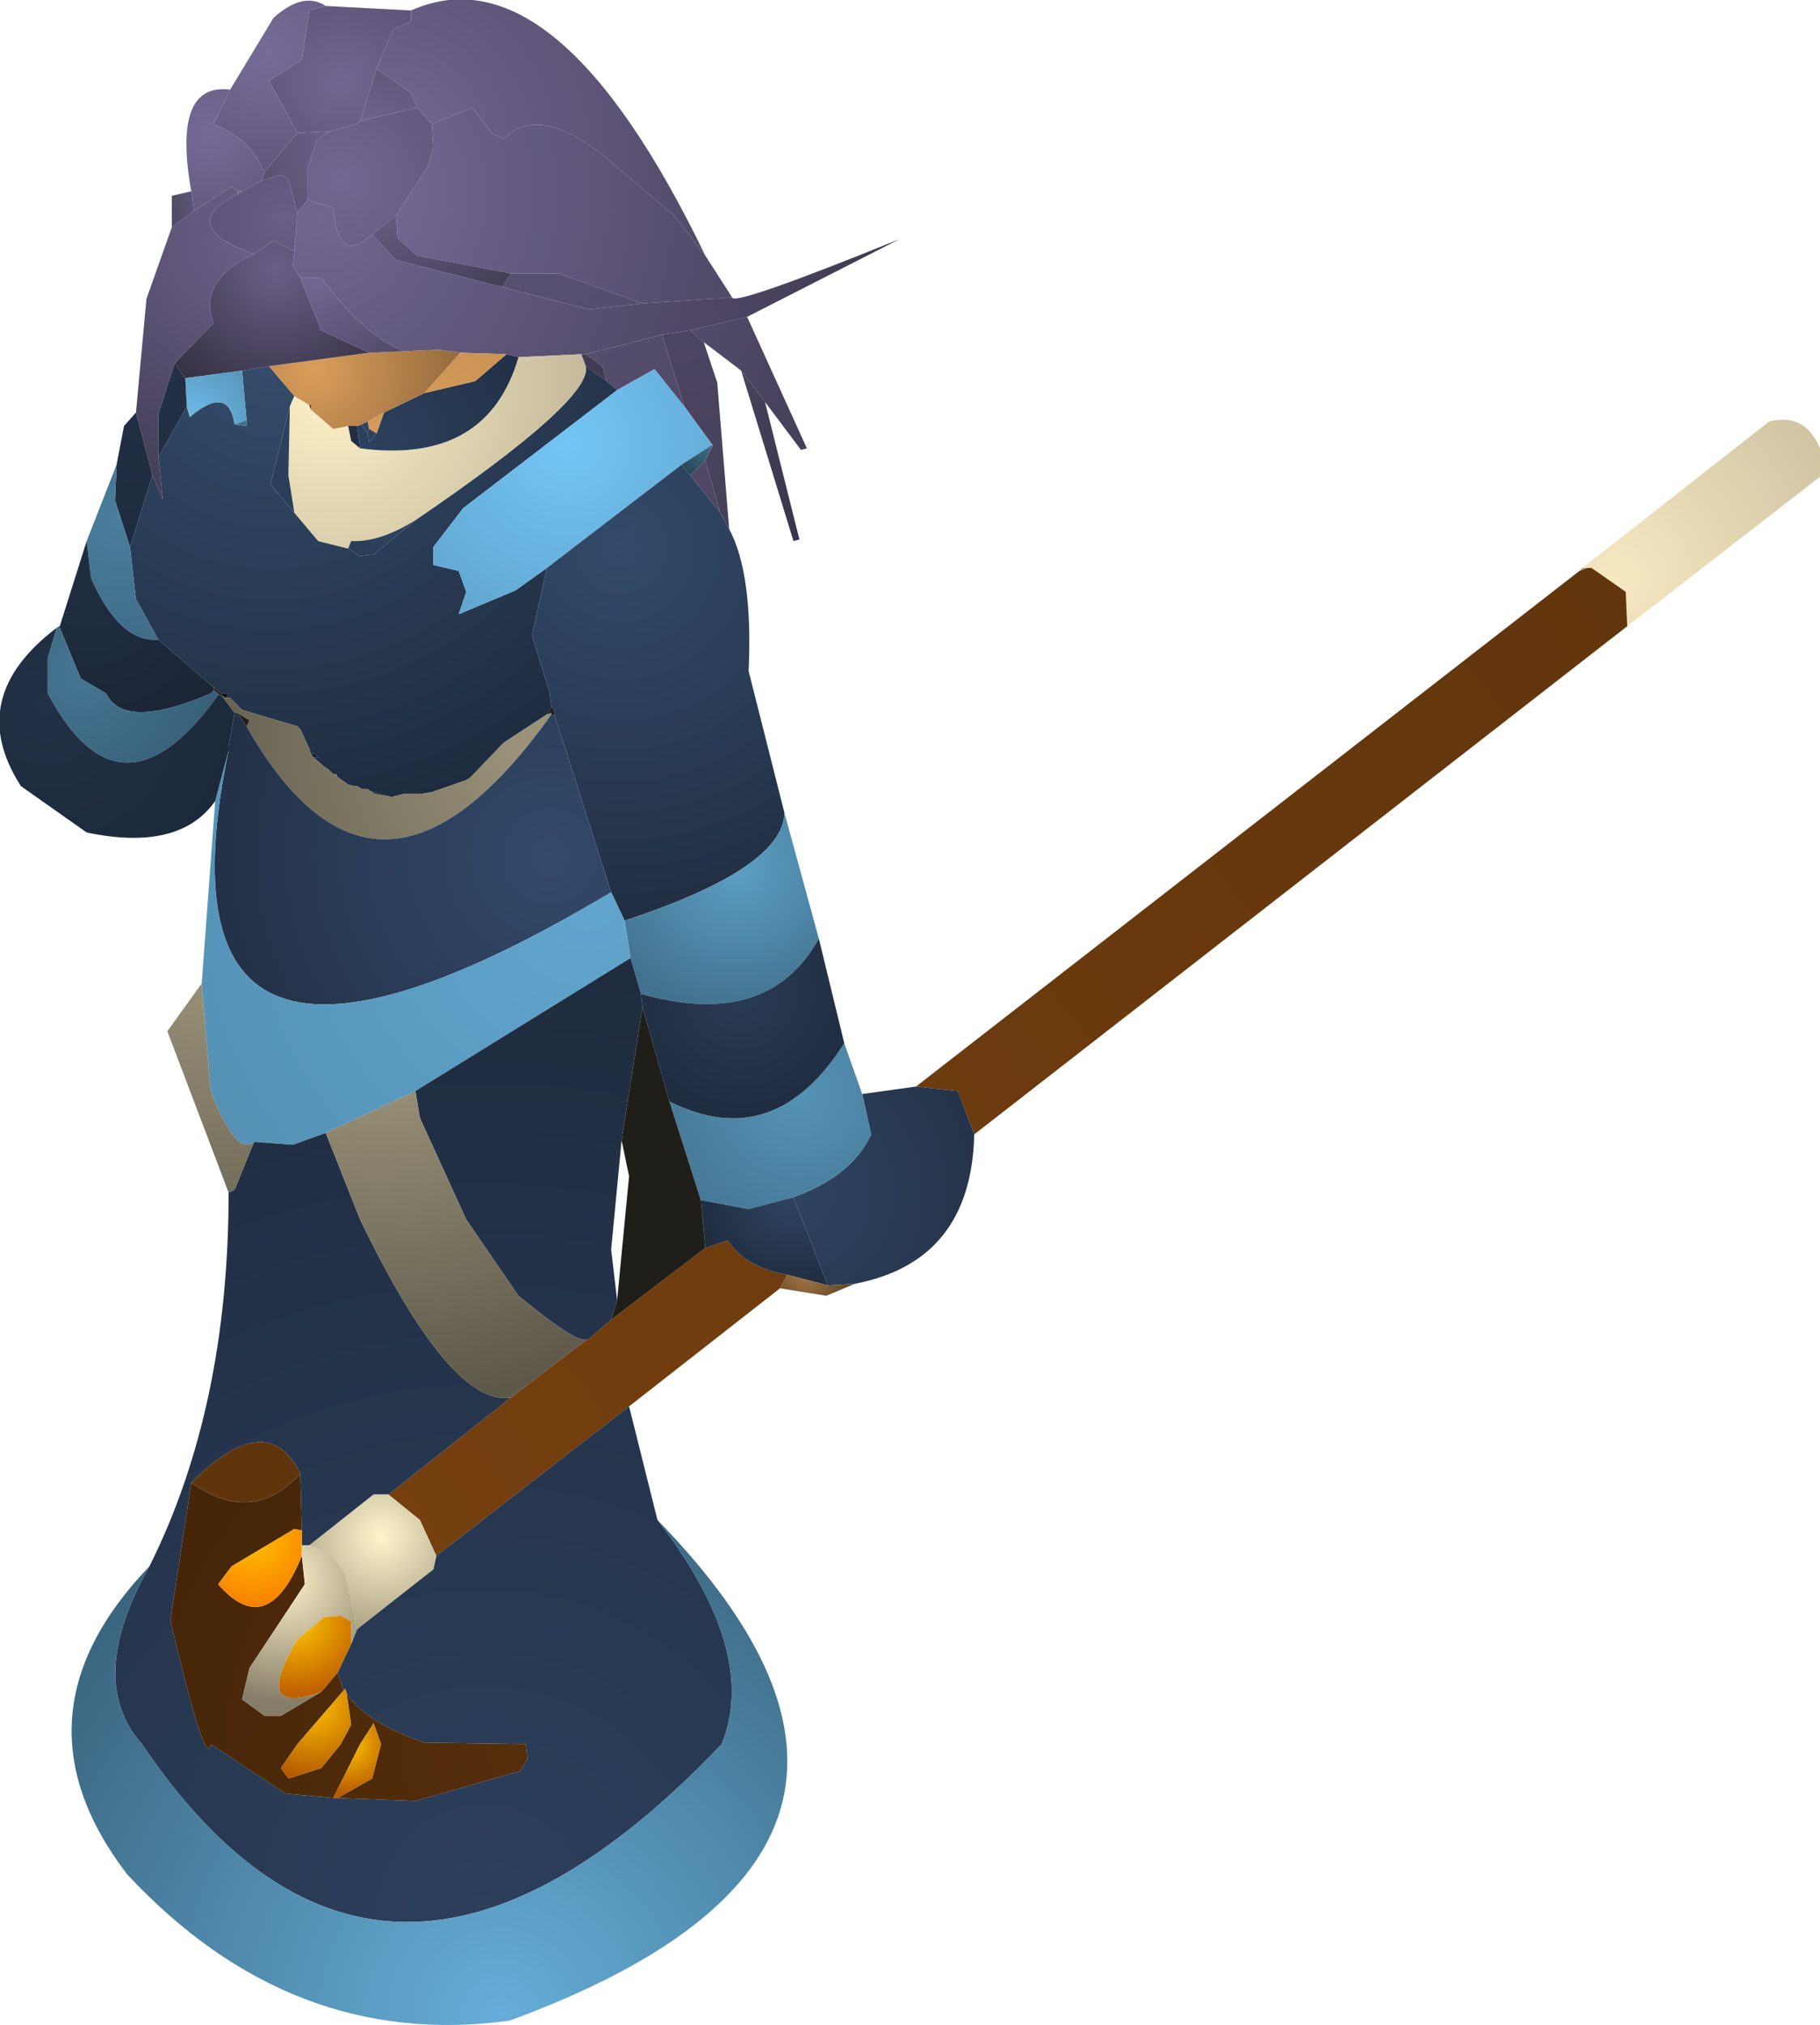 <?xml version="1.0" encoding="UTF-8" standalone="no"?>
<svg xmlns:ffdec="https://www.free-decompiler.com/flash" xmlns:xlink="http://www.w3.org/1999/xlink" ffdec:objectType="shape" height="67.75px" width="60.9px" xmlns="http://www.w3.org/2000/svg">
  <g transform="matrix(1.0, 0.0, 0.0, 1.0, 14.3, 57.05)">
    <path d="M-1.05 -49.85 L0.0 -51.45 0.2 -52.1 0.15 -52.9 1.5 -53.45 2.15 -52.6 2.55 -52.4 Q3.85 -53.7 6.35 -51.45 L8.25 -49.85 9.3 -48.5 10.2 -47.1 7.2 -46.9 4.4 -47.9 2.8 -47.9 -0.35 -48.5 -1.0 -49.1 -1.05 -49.85 M11.3 -43.6 L10.5 -44.65 Q9.85 -45.15 9.25 -45.6 L8.8 -46.0 10.7 -46.45 12.7 -42.05 12.5 -42.0 11.3 -43.6" fill="url(#gradient0)" fill-rule="evenodd" stroke="none"/>
    <path d="M9.3 -48.5 L8.25 -49.85 6.35 -51.45 Q3.85 -53.7 2.55 -52.4 L2.15 -52.6 1.5 -53.45 0.15 -52.9 -0.35 -53.45 -0.55 -53.95 -1.7 -54.75 -1.15 -56.05 -0.55 -56.35 -0.55 -56.7 Q4.3 -58.85 9.3 -48.5 M10.5 -44.65 L11.3 -43.6 12.45 -39.0 12.25 -38.95 10.5 -44.65" fill="url(#gradient1)" fill-rule="evenodd" stroke="none"/>
    <path d="M0.15 -52.9 L0.2 -52.1 0.0 -51.45 -1.05 -49.85 -1.85 -49.2 Q-3.0 -48.15 -3.15 -50.1 L-4.0 -50.35 -4.0 -51.45 -3.7 -52.35 -3.3 -52.65 -2.35 -52.9 -2.25 -53.0 -0.35 -53.45 0.15 -52.9" fill="url(#gradient2)" fill-rule="evenodd" stroke="none"/>
    <path d="M40.15 -36.1 L40.1 -37.25 39.1 -37.95 38.95 -38.05 38.8 -38.05 38.65 -38.05 44.9 -42.95 Q46.1 -43.25 46.6 -42.05 L46.6 -41.1 40.15 -36.1" fill="url(#gradient3)" fill-rule="evenodd" stroke="none"/>
    <path d="M38.8 -38.05 L38.95 -38.05 39.1 -37.95 40.1 -37.25 40.15 -36.1 18.3 -19.1 17.75 -20.55 16.35 -20.7 38.55 -37.95 38.8 -38.05 M12.05 -14.4 L11.8 -13.95 6.75 -10.0 0.3 -5.0 -0.25 -6.2 -1.3 -7.05 2.8 -10.3 5.35 -12.25 5.4 -12.25 6.15 -12.9 9.3 -15.3 10.05 -15.55 Q10.65 -14.65 12.05 -14.4" fill="url(#gradient4)" fill-rule="evenodd" stroke="none"/>
    <path d="M38.65 -38.05 L38.8 -38.05 38.55 -37.95 38.65 -38.05" fill="url(#gradient5)" fill-rule="evenodd" stroke="none"/>
    <path d="M7.2 -46.9 L10.2 -47.1 Q10.25 -46.8 15.8 -49.05 L10.7 -46.45 8.8 -46.0 7.85 -45.85 5.3 -45.2 5.15 -45.2 3.05 -45.1 2.65 -45.2 1.1 -45.25 0.4 -45.35 -0.75 -45.3 Q-2.0 -45.7 -3.55 -47.75 L-4.25 -47.75 -4.5 -48.15 -4.45 -48.65 -4.35 -49.95 -4.0 -50.35 -3.15 -50.1 Q-3.0 -48.15 -1.85 -49.2 L-1.05 -48.35 2.5 -47.45 5.4 -46.7 7.2 -46.9" fill="url(#gradient6)" fill-rule="evenodd" stroke="none"/>
    <path d="M2.8 -47.9 L4.4 -47.9 7.2 -46.9 5.4 -46.7 2.5 -47.45 2.8 -47.9 M5.3 -45.2 L7.85 -45.85 8.6 -43.45 7.6 -44.7 6.35 -44.0 6.0 -44.3 5.85 -44.8 5.3 -45.2 M8.8 -41.15 L9.3 -41.65 9.8 -39.9 8.8 -41.15" fill="url(#gradient7)" fill-rule="evenodd" stroke="none"/>
    <path d="M5.15 -45.2 L5.3 -45.2 5.85 -44.8 6.0 -44.3 5.3 -44.8 5.15 -45.2" fill="url(#gradient8)" fill-rule="evenodd" stroke="none"/>
    <path d="M5.3 -44.8 L6.0 -44.3 6.35 -44.0 1.2 -40.05 0.2 -38.75 0.2 -38.15 1.05 -37.95 1.3 -37.25 1.05 -36.5 2.95 -37.3 4.0 -38.05 3.5 -35.8 4.1 -33.85 4.15 -33.4 4.0 -33.15 2.55 -32.2 1.45 -31.05 1.3 -30.95 0.15 -30.55 -0.15 -30.5 -0.75 -30.5 -1.15 -30.4 -1.25 -30.4 -1.8 -30.55 -1.85 -30.55 -2.0 -30.65 -2.2 -30.65 -2.35 -30.75 -2.45 -30.75 -2.65 -30.8 -3.0 -31.05 -3.05 -31.15 -3.15 -31.15 -3.3 -31.3 -3.45 -31.4 -3.8 -31.7 -3.65 -31.7 -3.8 -31.85 -3.95 -32.0 -4.25 -32.65 -4.35 -32.75 -6.2 -33.3 -6.6 -33.7 -6.75 -33.7 -6.65 -33.85 -6.9 -33.85 -7.15 -34.05 -9.0 -35.65 -9.75 -37.0 -9.95 -38.75 -9.2 -41.15 -8.85 -40.35 -9.0 -41.75 -8.05 -43.45 -7.95 -43.1 Q-6.65 -44.2 -6.45 -42.85 L-6.05 -42.8 -6.05 -43.0 -6.2 -44.65 -5.3 -44.8 -4.45 -43.8 -4.6 -43.45 -5.25 -40.85 -4.45 -39.9 -3.65 -38.95 -2.65 -38.7 -2.25 -38.45 -1.8 -38.5 -0.4 -39.65 Q5.55 -43.7 5.3 -44.8" fill="url(#gradient9)" fill-rule="evenodd" stroke="none"/>
    <path d="M5.15 -45.2 L5.3 -44.8 Q5.55 -43.7 -0.4 -39.65 -1.6 -38.9 -2.55 -38.95 L-2.65 -38.7 -3.65 -38.95 -4.45 -39.9 -4.65 -41.15 -4.6 -43.45 -4.45 -43.8 -3.95 -43.5 -3.9 -43.35 -3.15 -42.7 -2.65 -42.8 -2.55 -42.3 -2.25 -42.05 Q2.0 -41.5 3.05 -45.1 L5.15 -45.2" fill="url(#gradient10)" fill-rule="evenodd" stroke="none"/>
    <path d="M8.8 -46.0 L9.25 -45.6 9.7 -44.25 10.1 -39.35 9.8 -39.9 9.3 -41.65 9.55 -42.15 8.6 -43.45 7.85 -45.85 8.8 -46.0" fill="url(#gradient11)" fill-rule="evenodd" stroke="none"/>
    <path d="M6.35 -44.0 L7.6 -44.7 8.6 -43.45 9.55 -42.15 9.5 -42.15 8.5 -41.5 4.0 -38.05 2.95 -37.3 1.05 -36.5 1.3 -37.25 1.05 -37.95 0.2 -38.15 0.2 -38.75 1.2 -40.05 6.35 -44.0" fill="url(#gradient12)" fill-rule="evenodd" stroke="none"/>
    <path d="M-1.05 -49.85 L-1.0 -49.1 -0.35 -48.5 2.8 -47.9 2.5 -47.45 -1.05 -48.35 -1.85 -49.2 -1.05 -49.85 M-0.35 -53.45 L-2.25 -53.0 -1.7 -54.75 -0.55 -53.95 -0.35 -53.45 M-3.3 -52.65 L-3.7 -52.35 -4.0 -51.45 -4.0 -50.35 -4.35 -49.95 -4.65 -51.05 -4.9 -51.2 -5.55 -51.0 -5.45 -51.3 -4.35 -52.6 -3.3 -52.65" fill="url(#gradient13)" fill-rule="evenodd" stroke="none"/>
    <path d="M-0.1 -43.9 L1.6 -44.3 2.65 -45.2 3.05 -45.1 Q2.0 -41.5 -2.25 -42.05 L-2.35 -42.8 -2.2 -42.85 -2.0 -42.55 -1.95 -42.25 -1.7 -42.55 -1.45 -43.25 -0.1 -43.9" fill="url(#gradient14)" fill-rule="evenodd" stroke="none"/>
    <path d="M2.65 -45.2 L1.6 -44.3 -0.1 -43.9 1.1 -45.25 2.65 -45.2 M-1.45 -43.25 L-1.7 -42.55 -1.95 -42.7 -2.0 -42.95 -1.45 -43.25" fill="url(#gradient15)" fill-rule="evenodd" stroke="none"/>
    <path d="M-0.1 -43.9 L-1.45 -43.25 -2.0 -42.95 -2.2 -42.85 -2.35 -42.8 -2.65 -42.8 -3.15 -42.7 -3.9 -43.35 -3.9 -43.5 -3.95 -43.5 -4.45 -43.8 -5.3 -44.8 -1.95 -45.25 -0.75 -45.3 0.4 -45.35 1.1 -45.25 -0.1 -43.9" fill="url(#gradient16)" fill-rule="evenodd" stroke="none"/>
    <path d="M8.5 -41.5 L9.5 -42.15 9.55 -42.15 9.3 -41.65 8.8 -41.15 8.5 -41.5" fill="url(#gradient17)" fill-rule="evenodd" stroke="none"/>
    <path d="M10.1 -39.35 Q10.9 -37.85 10.75 -34.6 L11.95 -29.85 Q11.9 -28.0 6.6 -26.25 L6.15 -27.2 4.25 -33.15 4.25 -33.3 4.15 -33.4 4.1 -33.85 3.5 -35.8 4.0 -38.05 8.5 -41.5 8.8 -41.15 9.8 -39.9 10.1 -39.35" fill="url(#gradient18)" fill-rule="evenodd" stroke="none"/>
    <path d="M-1.25 -30.4 L-1.15 -30.4 -0.75 -30.5 -0.15 -30.5 0.15 -30.55 1.3 -30.95 1.45 -31.05 2.55 -32.2 4.0 -33.15 4.15 -33.2 4.15 -33.15 Q-1.65 -25.0 -6.05 -32.75 L-5.95 -32.95 -6.35 -33.2 -6.45 -33.2 -6.9 -33.8 -6.75 -33.7 -6.6 -33.7 -6.2 -33.3 -4.35 -32.75 -4.25 -32.65 -3.95 -32.0 -3.9 -31.85 -3.8 -31.7 -3.45 -31.4 -3.3 -31.3 -3.15 -31.15 -3.05 -31.15 -3.0 -31.05 -2.65 -30.8 -2.45 -30.75 -2.35 -30.75 -2.2 -30.65 -2.0 -30.65 -1.85 -30.55 -1.8 -30.55 -1.8 -30.5 -1.25 -30.4" fill="url(#gradient19)" fill-rule="evenodd" stroke="none"/>
    <path d="M4.15 -33.15 L4.15 -33.2 4.25 -33.3 4.25 -33.15 4.15 -33.15" fill="url(#gradient20)" fill-rule="evenodd" stroke="none"/>
    <path d="M-6.45 -33.2 L-6.35 -33.2 -6.05 -32.75 Q-1.65 -25.0 4.15 -33.15 L4.25 -33.15 6.15 -27.2 Q-9.6 -17.8 -6.65 -31.95 L-6.65 -32.1 -6.6 -32.35 -6.45 -33.2" fill="url(#gradient21)" fill-rule="evenodd" stroke="none"/>
    <path d="M-6.35 -33.2 L-5.95 -32.95 -6.05 -32.75 -6.35 -33.2 M4.15 -33.2 L4.0 -33.15 4.15 -33.4 4.25 -33.3 4.15 -33.2 M-7.15 -34.05 L-6.9 -33.85 -6.9 -33.8 -7.0 -33.8 -7.0 -33.85 -7.15 -33.95 -7.15 -34.05" fill="url(#gradient22)" fill-rule="evenodd" stroke="none"/>
    <path d="M11.95 -29.85 L13.1 -25.65 Q11.4 -22.6 7.15 -23.8 L6.8 -25.0 6.6 -26.25 Q11.9 -28.0 11.95 -29.85" fill="url(#gradient23)" fill-rule="evenodd" stroke="none"/>
    <path d="M6.15 -27.2 L6.6 -26.25 6.8 -25.0 -0.4 -20.55 -3.4 -19.15 -4.5 -18.75 -5.8 -18.85 Q-6.4 -18.35 -7.25 -20.55 L-7.55 -24.15 -7.1 -30.25 -6.65 -31.95 Q-9.6 -17.8 6.15 -27.2" fill="url(#gradient24)" fill-rule="evenodd" stroke="none"/>
    <path d="M16.35 -20.7 L17.75 -20.55 18.3 -19.1 Q18.2 -14.85 14.3 -14.1 L13.4 -14.05 12.25 -17.0 Q14.2 -17.7 14.85 -19.1 L14.55 -20.45 16.35 -20.7" fill="url(#gradient25)" fill-rule="evenodd" stroke="none"/>
    <path d="M13.95 -22.15 L14.55 -20.45 14.85 -19.1 Q14.2 -17.7 12.25 -17.0 L10.75 -16.6 9.15 -16.9 8.1 -20.2 Q11.6 -18.45 13.95 -22.15" fill="url(#gradient26)" fill-rule="evenodd" stroke="none"/>
    <path d="M12.25 -17.0 L13.4 -14.05 12.05 -14.4 Q10.65 -14.65 10.05 -15.55 L9.3 -15.3 9.15 -16.9 10.75 -16.6 12.25 -17.0" fill="url(#gradient27)" fill-rule="evenodd" stroke="none"/>
    <path d="M13.4 -14.05 L14.3 -14.1 13.35 -13.7 11.8 -13.95 12.05 -14.4 13.4 -14.05" fill="url(#gradient28)" fill-rule="evenodd" stroke="none"/>
    <path d="M6.8 -25.0 L7.15 -23.8 7.2 -23.35 6.5 -18.9 6.15 -15.25 6.35 -13.55 6.15 -12.9 5.4 -12.25 5.35 -12.25 Q5.05 -12.05 3.05 -13.7 L1.3 -16.25 -0.25 -19.65 -0.4 -20.55 6.8 -25.0 M-5.8 -18.85 L-4.5 -18.75 -3.4 -19.15 -2.25 -16.25 Q0.8 -9.95 2.8 -10.3 L-1.3 -7.05 -1.8 -7.05 -3.95 -5.35 -4.2 -5.35 -4.2 -5.85 -4.25 -7.75 Q-5.35 -10.0 -7.9 -7.45 L-8.6 -2.85 Q-7.4 2.25 -7.25 1.3 L-4.75 2.95 -3.15 3.1 -3.0 3.1 -0.4 3.2 3.1 2.2 3.35 1.8 3.3 1.3 -0.1 1.25 Q-2.1 0.55 -2.7 -0.4 L-2.75 -0.55 -2.8 -0.5 -3.0 -1.1 -2.55 -2.05 -2.35 -2.55 0.2 -4.55 0.3 -5.0 6.75 -10.0 7.7 -6.2 Q11.1 -1.8 9.85 1.3 -1.5 13.2 -9.55 1.3 -11.45 -0.85 -9.3 -4.65 -6.65 -9.95 -6.65 -17.15 L-6.45 -17.25 -5.8 -18.85" fill="url(#gradient29)" fill-rule="evenodd" stroke="none"/>
    <path d="M13.1 -25.65 L13.95 -22.15 Q11.6 -18.45 8.1 -20.2 L7.2 -23.35 7.15 -23.8 Q11.4 -22.6 13.1 -25.65" fill="url(#gradient30)" fill-rule="evenodd" stroke="none"/>
    <path d="M6.5 -18.9 L7.2 -23.35 8.1 -20.2 9.15 -16.9 9.3 -15.3 6.15 -12.9 6.35 -13.55 6.75 -17.7 6.5 -18.9" fill="url(#gradient31)" fill-rule="evenodd" stroke="none"/>
    <path d="M-3.4 -19.15 L-0.4 -20.55 -0.25 -19.65 1.3 -16.25 3.05 -13.7 Q5.05 -12.05 5.35 -12.25 L2.8 -10.3 Q0.8 -9.95 -2.25 -16.25 L-3.4 -19.15" fill="url(#gradient32)" fill-rule="evenodd" stroke="none"/>
    <path d="M-1.3 -7.05 L-0.25 -6.2 0.3 -5.0 0.2 -4.55 -2.35 -2.55 -2.75 -4.4 -3.25 -5.1 -3.95 -5.35 -1.8 -7.05 -1.3 -7.05" fill="url(#gradient33)" fill-rule="evenodd" stroke="none"/>
    <path d="M-3.0 -1.1 L-2.8 -0.5 -4.35 1.3 -4.9 2.1 -4.65 2.45 -3.55 2.1 -2.9 1.3 -2.55 0.65 -2.7 -0.4 Q-2.1 0.55 -0.1 1.25 L3.3 1.3 3.35 1.8 3.1 2.2 -0.4 3.2 -3.0 3.1 -1.85 2.45 -1.55 1.3 -1.8 0.6 -2.25 1.3 -3.15 3.1 -4.75 2.95 -7.25 1.3 Q-7.4 2.25 -8.6 -2.85 L-7.9 -7.45 Q-5.85 -6.0 -4.25 -7.75 L-4.2 -5.85 -4.45 -5.9 -6.55 -4.65 -7.0 -4.05 Q-5.35 -2.15 -4.2 -5.0 L-4.1 -4.05 -5.95 -1.25 -6.2 -0.2 -5.45 0.35 -4.9 0.35 -3.55 -0.45 -3.0 -1.1" fill="url(#gradient34)" fill-rule="evenodd" stroke="none"/>
    <path d="M7.7 -6.2 Q18.4 4.8 2.75 10.55 -4.55 11.55 -10.05 5.65 -14.1 0.35 -9.3 -4.65 -11.45 -0.85 -9.55 1.3 -1.5 13.2 9.85 1.3 11.1 -1.8 7.7 -6.2" fill="url(#gradient35)" fill-rule="evenodd" stroke="none"/>
    <path d="M-2.25 -53.0 L-2.35 -52.9 -3.3 -52.65 -4.35 -52.6 -5.3 -54.35 -4.2 -55.05 -3.95 -56.7 -3.4 -56.85 -0.55 -56.7 -0.55 -56.35 -1.15 -56.05 -1.7 -54.75 -2.25 -53.0" fill="url(#gradient36)" fill-rule="evenodd" stroke="none"/>
    <path d="M-3.4 -56.85 L-3.95 -56.7 -4.2 -55.05 -5.3 -54.35 -4.35 -52.6 -5.45 -51.3 -5.55 -51.45 Q-5.9 -52.35 -7.15 -52.9 L-6.6 -54.05 -5.15 -56.45 Q-4.15 -57.35 -3.4 -56.85" fill="url(#gradient37)" fill-rule="evenodd" stroke="none"/>
    <path d="M-6.6 -54.05 L-7.15 -52.9 Q-5.9 -52.35 -5.55 -51.45 L-5.45 -51.3 -5.55 -51.0 -6.2 -50.65 -6.35 -50.65 -6.55 -50.8 -7.8 -50.0 -7.9 -50.65 Q-8.55 -54.3 -6.6 -54.05" fill="url(#gradient38)" fill-rule="evenodd" stroke="none"/>
    <path d="M-7.9 -50.65 L-7.8 -50.0 -8.55 -49.45 -8.55 -50.5 -7.9 -50.65 M-6.35 -50.65 L-6.2 -50.65 -6.35 -50.55 -6.35 -50.65" fill="url(#gradient39)" fill-rule="evenodd" stroke="none"/>
    <path d="M-6.2 -50.65 L-5.55 -51.0 -4.9 -51.2 -4.65 -51.05 -4.35 -49.95 -4.45 -48.65 -5.15 -49.0 -5.8 -48.55 Q-8.45 -49.5 -6.35 -50.55 L-6.2 -50.65" fill="url(#gradient40)" fill-rule="evenodd" stroke="none"/>
    <path d="M-7.8 -50.0 L-6.55 -50.8 -6.35 -50.65 -6.35 -50.55 Q-8.45 -49.5 -5.8 -48.55 -7.7 -47.65 -7.15 -46.25 L-8.45 -44.9 -9.0 -43.2 -9.0 -41.75 -8.85 -40.35 -9.2 -41.15 -9.75 -43.25 -9.4 -47.05 -8.55 -49.45 -7.8 -50.0" fill="url(#gradient41)" fill-rule="evenodd" stroke="none"/>
    <path d="M-4.45 -48.65 L-4.5 -48.15 -4.25 -47.75 -3.55 -46.0 -1.95 -45.25 -5.3 -44.8 -6.2 -44.65 -8.1 -44.4 -8.45 -44.9 -7.15 -46.25 Q-7.7 -47.65 -5.8 -48.55 L-5.15 -49.0 -4.45 -48.65" fill="url(#gradient42)" fill-rule="evenodd" stroke="none"/>
    <path d="M-4.25 -47.75 L-3.55 -47.75 Q-2.0 -45.7 -0.75 -45.3 L-1.95 -45.25 -3.55 -46.0 -4.25 -47.75" fill="url(#gradient43)" fill-rule="evenodd" stroke="none"/>
    <path d="M-3.95 -43.5 L-3.9 -43.5 -3.9 -43.35 -3.95 -43.5" fill="url(#gradient44)" fill-rule="evenodd" stroke="none"/>
    <path d="M-8.05 -43.45 L-8.1 -44.4 -6.2 -44.65 -6.05 -43.0 -6.45 -42.85 Q-6.65 -44.2 -7.95 -43.1 L-8.05 -43.45" fill="url(#gradient45)" fill-rule="evenodd" stroke="none"/>
    <path d="M-8.1 -44.4 L-8.05 -43.45 -9.0 -41.75 -9.0 -43.2 -8.45 -44.9 -8.1 -44.4 M-9.2 -41.15 L-9.95 -38.75 -10.45 -40.3 -10.4 -41.5 -10.15 -42.8 -9.75 -43.25 -9.2 -41.15" fill="url(#gradient46)" fill-rule="evenodd" stroke="none"/>
    <path d="M-6.45 -42.85 L-6.05 -43.0 -6.05 -42.8 -6.45 -42.85" fill="url(#gradient47)" fill-rule="evenodd" stroke="none"/>
    <path d="M-2.0 -42.55 L-2.2 -42.85 -2.0 -42.95 -1.95 -42.7 -2.0 -42.55 M-4.6 -43.45 L-4.65 -41.15 -4.45 -39.9 -5.25 -40.85 -4.6 -43.45" fill="url(#gradient48)" fill-rule="evenodd" stroke="none"/>
    <path d="M-1.7 -42.55 L-1.95 -42.25 -2.0 -42.55 -1.95 -42.7 -1.7 -42.55 M-2.65 -38.7 L-2.55 -38.95 Q-1.6 -38.9 -0.4 -39.65 L-1.8 -38.5 -2.25 -38.45 -2.65 -38.7" fill="url(#gradient49)" fill-rule="evenodd" stroke="none"/>
    <path d="M-2.35 -42.8 L-2.25 -42.05 -2.55 -42.3 -2.65 -42.8 -2.35 -42.8" fill="url(#gradient50)" fill-rule="evenodd" stroke="none"/>
    <path d="M-9.95 -38.75 L-9.75 -37.0 -9.0 -35.65 Q-10.3 -35.55 -11.25 -37.7 L-11.4 -38.95 -10.4 -41.5 -10.45 -40.3 -9.95 -38.75" fill="url(#gradient51)" fill-rule="evenodd" stroke="none"/>
    <path d="M-9.0 -35.65 L-7.15 -34.05 -7.15 -33.95 -7.25 -33.85 Q-10.15 -32.6 -10.75 -33.85 L-11.6 -34.35 -12.3 -36.05 -12.3 -36.1 -11.4 -38.95 -11.25 -37.7 Q-10.3 -35.55 -9.0 -35.65" fill="url(#gradient52)" fill-rule="evenodd" stroke="none"/>
    <path d="M-12.3 -36.05 L-11.6 -34.35 -10.75 -33.85 Q-10.15 -32.6 -7.25 -33.85 L-7.15 -33.95 -7.0 -33.85 -7.0 -33.8 Q-10.25 -29.25 -12.7 -33.85 L-12.7 -35.05 -12.4 -36.05 -12.3 -36.05" fill="url(#gradient53)" fill-rule="evenodd" stroke="none"/>
    <path d="M-6.9 -33.8 L-6.45 -33.2 -6.6 -32.35 -6.65 -32.1 -6.65 -31.95 -7.1 -30.25 Q-8.3 -28.55 -11.4 -29.2 L-13.6 -30.75 Q-15.5 -33.7 -12.4 -36.05 L-12.7 -35.05 -12.7 -33.85 Q-10.25 -29.25 -7.0 -33.8 L-6.9 -33.8" fill="url(#gradient54)" fill-rule="evenodd" stroke="none"/>
    <path d="M-12.3 -36.1 L-12.3 -36.05 -12.4 -36.05 -12.3 -36.1" fill="url(#gradient55)" fill-rule="evenodd" stroke="none"/>
    <path d="M-3.9 -31.85 L-3.95 -32.0 -3.8 -31.85 -3.9 -31.85" fill="url(#gradient56)" fill-rule="evenodd" stroke="none"/>
    <path d="M-3.8 -31.7 L-3.9 -31.85 -3.8 -31.85 -3.65 -31.7 -3.8 -31.7" fill="url(#gradient57)" fill-rule="evenodd" stroke="none"/>
    <path d="M-6.75 -33.7 L-6.9 -33.8 -6.9 -33.85 -6.65 -33.85 -6.75 -33.7" fill="url(#gradient58)" fill-rule="evenodd" stroke="none"/>
    <path d="M-1.25 -30.4 L-1.8 -30.5 -1.8 -30.55 -1.25 -30.4" fill="url(#gradient59)" fill-rule="evenodd" stroke="none"/>
    <path d="M-7.55 -24.15 L-7.25 -20.55 Q-6.4 -18.35 -5.8 -18.85 L-6.45 -17.25 -6.65 -17.15 -8.7 -22.55 -7.55 -24.15" fill="url(#gradient60)" fill-rule="evenodd" stroke="none"/>
    <path d="M-4.2 -5.85 L-4.2 -5.35 -4.2 -5.0 Q-5.35 -2.15 -7.0 -4.05 L-6.55 -4.65 -4.45 -5.9 -4.2 -5.85" fill="url(#gradient61)" fill-rule="evenodd" stroke="none"/>
    <path d="M-2.35 -2.55 L-2.55 -2.05 -2.55 -2.8 -2.9 -3.0 -3.45 -2.95 -4.35 -2.2 Q-5.9 0.4 -3.55 -0.45 L-4.9 0.35 -5.45 0.35 -6.2 -0.2 -5.95 -1.25 -4.1 -4.05 -4.2 -5.0 -4.2 -5.35 -3.95 -5.35 -3.25 -5.1 -2.75 -4.4 -2.35 -2.55" fill="url(#gradient62)" fill-rule="evenodd" stroke="none"/>
    <path d="M-2.55 -2.05 L-3.0 -1.1 -3.55 -0.45 Q-5.9 0.4 -4.35 -2.2 L-3.45 -2.95 -2.9 -3.0 -2.55 -2.8 -2.55 -2.05" fill="url(#gradient63)" fill-rule="evenodd" stroke="none"/>
    <path d="M-2.8 -0.5 L-2.75 -0.55 -2.7 -0.4 -2.55 0.65 -2.9 1.3 -3.55 2.1 -4.65 2.45 -4.9 2.1 -4.35 1.3 -2.8 -0.5" fill="url(#gradient64)" fill-rule="evenodd" stroke="none"/>
    <path d="M-7.9 -7.45 Q-5.35 -10.0 -4.25 -7.75 -5.85 -6.0 -7.9 -7.45" fill="url(#gradient65)" fill-rule="evenodd" stroke="none"/>
    <path d="M-3.0 3.1 L-3.15 3.1 -2.25 1.3 -1.8 0.6 -1.55 1.3 -1.85 2.45 -3.0 3.1" fill="url(#gradient66)" fill-rule="evenodd" stroke="none"/>
  </g>
  <defs>
    <radialGradient cx="0" cy="0" gradientTransform="matrix(0.022, 0.0, 0.0, 0.022, -3.05, -50.6)" gradientUnits="userSpaceOnUse" id="gradient0" r="819.2" spreadMethod="pad">
      <stop offset="0.0" stop-color="#766b97"/>
      <stop offset="1.0" stop-color="#443e58"/>
    </radialGradient>
    <radialGradient cx="0" cy="0" gradientTransform="matrix(0.024, 0.0, 0.0, 0.024, -1.35, -52.05)" gradientUnits="userSpaceOnUse" id="gradient1" r="819.2" spreadMethod="pad">
      <stop offset="0.0" stop-color="#736893"/>
      <stop offset="1.0" stop-color="#373247"/>
    </radialGradient>
    <radialGradient cx="0" cy="0" gradientTransform="matrix(0.008, 0.0, 0.0, 0.008, -2.9, -51.0)" gradientUnits="userSpaceOnUse" id="gradient2" r="819.2" spreadMethod="pad">
      <stop offset="0.0" stop-color="#726792"/>
      <stop offset="1.0" stop-color="#574f70"/>
    </radialGradient>
    <radialGradient cx="0" cy="0" gradientTransform="matrix(0.01, 0.0, 0.0, 0.01, 39.7, -37.7)" gradientUnits="userSpaceOnUse" id="gradient3" r="819.2" spreadMethod="pad">
      <stop offset="0.0" stop-color="#f6e8c1"/>
      <stop offset="1.0" stop-color="#d0c4a3"/>
    </radialGradient>
    <radialGradient cx="0" cy="0" gradientTransform="matrix(0.08, 0.0, 0.0, 0.08, -5.65, -2.45)" gradientUnits="userSpaceOnUse" id="gradient4" r="819.2" spreadMethod="pad">
      <stop offset="0.0" stop-color="#77400f"/>
      <stop offset="1.0" stop-color="#5f340c"/>
    </radialGradient>
    <radialGradient cx="0" cy="0" gradientTransform="matrix(0.003, 0.0, 0.0, 0.003, 38.75, -38.2)" gradientUnits="userSpaceOnUse" id="gradient5" r="819.2" spreadMethod="pad">
      <stop offset="0.0" stop-color="#a79d83"/>
      <stop offset="1.0" stop-color="#a69c82"/>
    </radialGradient>
    <radialGradient cx="0" cy="0" gradientTransform="matrix(0.024, 0.0, 0.0, 0.024, -3.6, -49.75)" gradientUnits="userSpaceOnUse" id="gradient6" r="819.2" spreadMethod="pad">
      <stop offset="0.0" stop-color="#706690"/>
      <stop offset="1.0" stop-color="#3e384f"/>
    </radialGradient>
    <radialGradient cx="0" cy="0" gradientTransform="matrix(0.022, 0.0, 0.0, 0.022, 4.25, -49.3)" gradientUnits="userSpaceOnUse" id="gradient7" r="819.2" spreadMethod="pad">
      <stop offset="0.0" stop-color="#595172"/>
      <stop offset="1.0" stop-color="#463f5a"/>
    </radialGradient>
    <radialGradient cx="0" cy="0" gradientTransform="matrix(0.007, 0.0, 0.0, 0.007, 5.05, -47.6)" gradientUnits="userSpaceOnUse" id="gradient8" r="819.2" spreadMethod="pad">
      <stop offset="0.0" stop-color="#423c55"/>
      <stop offset="1.0" stop-color="#3f3951"/>
    </radialGradient>
    <radialGradient cx="0" cy="0" gradientTransform="matrix(0.019, 0.0, 0.0, 0.019, -5.2, -45.1)" gradientUnits="userSpaceOnUse" id="gradient9" r="819.2" spreadMethod="pad">
      <stop offset="0.0" stop-color="#354c6c"/>
      <stop offset="1.0" stop-color="#1e2c3f"/>
    </radialGradient>
    <radialGradient cx="0" cy="0" gradientTransform="matrix(0.01, 0.0, 0.0, 0.01, -3.25, -44.0)" gradientUnits="userSpaceOnUse" id="gradient10" r="819.2" spreadMethod="pad">
      <stop offset="0.0" stop-color="#fff2c9"/>
      <stop offset="1.0" stop-color="#c6bb9c"/>
    </radialGradient>
    <radialGradient cx="0" cy="0" gradientTransform="matrix(0.016, 0.0, 0.0, 0.016, 7.8, -49.4)" gradientUnits="userSpaceOnUse" id="gradient11" r="819.2" spreadMethod="pad">
      <stop offset="0.0" stop-color="#504866"/>
      <stop offset="1.0" stop-color="#433d56"/>
    </radialGradient>
    <radialGradient cx="0" cy="0" gradientTransform="matrix(0.008, 0.0, 0.0, 0.008, 4.7, -42.2)" gradientUnits="userSpaceOnUse" id="gradient12" r="819.2" spreadMethod="pad">
      <stop offset="0.0" stop-color="#73c5f6"/>
      <stop offset="1.0" stop-color="#61a7d0"/>
    </radialGradient>
    <radialGradient cx="0" cy="0" gradientTransform="matrix(0.008, 0.0, 0.0, 0.008, -1.95, -52.05)" gradientUnits="userSpaceOnUse" id="gradient13" r="819.2" spreadMethod="pad">
      <stop offset="0.0" stop-color="#756a95"/>
      <stop offset="1.0" stop-color="#433d55"/>
    </radialGradient>
    <radialGradient cx="0" cy="0" gradientTransform="matrix(0.007, 0.0, 0.0, 0.007, -2.05, -42.1)" gradientUnits="userSpaceOnUse" id="gradient14" r="819.2" spreadMethod="pad">
      <stop offset="0.0" stop-color="#2d415e"/>
      <stop offset="1.0" stop-color="#223147"/>
    </radialGradient>
    <radialGradient cx="0" cy="0" gradientTransform="matrix(0.007, 0.0, 0.0, 0.007, -1.25, -41.6)" gradientUnits="userSpaceOnUse" id="gradient15" r="819.2" spreadMethod="pad">
      <stop offset="0.0" stop-color="#d99d5a"/>
      <stop offset="1.0" stop-color="#ca9254"/>
    </radialGradient>
    <radialGradient cx="0" cy="0" gradientTransform="matrix(0.006, 0.0, 0.0, 0.006, -3.8, -44.7)" gradientUnits="userSpaceOnUse" id="gradient16" r="819.2" spreadMethod="pad">
      <stop offset="0.0" stop-color="#db9e5b"/>
      <stop offset="1.0" stop-color="#946b3d"/>
    </radialGradient>
    <radialGradient cx="0" cy="0" gradientTransform="matrix(0.003, 0.0, 0.0, 0.003, 9.4, -42.3)" gradientUnits="userSpaceOnUse" id="gradient17" r="819.2" spreadMethod="pad">
      <stop offset="0.0" stop-color="#43738f"/>
      <stop offset="1.0" stop-color="#0f1a20"/>
    </radialGradient>
    <radialGradient cx="0" cy="0" gradientTransform="matrix(0.015, 0.0, 0.0, 0.015, 6.45, -38.75)" gradientUnits="userSpaceOnUse" id="gradient18" r="819.2" spreadMethod="pad">
      <stop offset="0.0" stop-color="#334a6a"/>
      <stop offset="1.0" stop-color="#212f43"/>
    </radialGradient>
    <radialGradient cx="0" cy="0" gradientTransform="matrix(0.014, 0.0, 0.0, 0.014, 3.85, -32.15)" gradientUnits="userSpaceOnUse" id="gradient19" r="819.2" spreadMethod="pad">
      <stop offset="0.0" stop-color="#9e957c"/>
      <stop offset="1.0" stop-color="#645f4f"/>
    </radialGradient>
    <radialGradient cx="0" cy="0" gradientTransform="matrix(0.013, 0.0, 0.0, 0.013, 5.55, -28.95)" gradientUnits="userSpaceOnUse" id="gradient20" r="819.2" spreadMethod="pad">
      <stop offset="0.0" stop-color="#06090d"/>
      <stop offset="1.0" stop-color="#06090d"/>
    </radialGradient>
    <radialGradient cx="0" cy="0" gradientTransform="matrix(0.015, 0.0, 0.0, 0.015, 4.1, -28.4)" gradientUnits="userSpaceOnUse" id="gradient21" r="819.2" spreadMethod="pad">
      <stop offset="0.0" stop-color="#344a6b"/>
      <stop offset="1.0" stop-color="#212f44"/>
    </radialGradient>
    <radialGradient cx="0" cy="0" gradientTransform="matrix(0.015, 0.0, 0.0, 0.015, 4.15, -33.5)" gradientUnits="userSpaceOnUse" id="gradient22" r="819.2" spreadMethod="pad">
      <stop offset="0.0" stop-color="#1f1e19"/>
      <stop offset="1.0" stop-color="#1f1e19"/>
    </radialGradient>
    <radialGradient cx="0" cy="0" gradientTransform="matrix(0.006, 0.0, 0.0, 0.006, 10.35, -28.1)" gradientUnits="userSpaceOnUse" id="gradient23" r="819.2" spreadMethod="pad">
      <stop offset="0.0" stop-color="#5c9fc6"/>
      <stop offset="1.0" stop-color="#42728e"/>
    </radialGradient>
    <radialGradient cx="0" cy="0" gradientTransform="matrix(0.017, 0.0, 0.0, 0.017, 5.35, -26.95)" gradientUnits="userSpaceOnUse" id="gradient24" r="819.2" spreadMethod="pad">
      <stop offset="0.0" stop-color="#61a6cf"/>
      <stop offset="1.0" stop-color="#5592b6"/>
    </radialGradient>
    <radialGradient cx="0" cy="0" gradientTransform="matrix(0.008, 0.0, 0.0, 0.008, 12.2, -17.15)" gradientUnits="userSpaceOnUse" id="gradient25" r="819.2" spreadMethod="pad">
      <stop offset="0.0" stop-color="#2f4461"/>
      <stop offset="1.0" stop-color="#243349"/>
    </radialGradient>
    <radialGradient cx="0" cy="0" gradientTransform="matrix(0.006, 0.0, 0.0, 0.006, 12.4, -20.45)" gradientUnits="userSpaceOnUse" id="gradient26" r="819.2" spreadMethod="pad">
      <stop offset="0.0" stop-color="#5592b5"/>
      <stop offset="1.0" stop-color="#467896"/>
    </radialGradient>
    <radialGradient cx="0" cy="0" gradientTransform="matrix(0.004, 0.0, 0.0, 0.004, 12.2, -17.15)" gradientUnits="userSpaceOnUse" id="gradient27" r="819.2" spreadMethod="pad">
      <stop offset="0.0" stop-color="#304462"/>
      <stop offset="1.0" stop-color="#1f2d40"/>
    </radialGradient>
    <radialGradient cx="0" cy="0" gradientTransform="matrix(0.002, 0.0, 0.0, 0.002, 12.7, -14.55)" gradientUnits="userSpaceOnUse" id="gradient28" r="819.2" spreadMethod="pad">
      <stop offset="0.0" stop-color="#ac7c47"/>
      <stop offset="1.0" stop-color="#594025"/>
    </radialGradient>
    <radialGradient cx="0" cy="0" gradientTransform="matrix(0.041, 0.0, 0.0, 0.041, 1.9, 6.9)" gradientUnits="userSpaceOnUse" id="gradient29" r="819.2" spreadMethod="pad">
      <stop offset="0.0" stop-color="#2c3f5b"/>
      <stop offset="1.0" stop-color="#1e2b3e"/>
    </radialGradient>
    <radialGradient cx="0" cy="0" gradientTransform="matrix(0.005, 0.0, 0.0, 0.005, 10.5, -23.8)" gradientUnits="userSpaceOnUse" id="gradient30" r="819.2" spreadMethod="pad">
      <stop offset="0.0" stop-color="#293b54"/>
      <stop offset="1.0" stop-color="#1f2d41"/>
    </radialGradient>
    <radialGradient cx="0" cy="0" gradientTransform="matrix(0.01, 0.0, 0.0, 0.01, 7.6, -18.25)" gradientUnits="userSpaceOnUse" id="gradient31" r="819.2" spreadMethod="pad">
      <stop offset="0.0" stop-color="#1f1e19"/>
      <stop offset="1.0" stop-color="#1f1e19"/>
    </radialGradient>
    <radialGradient cx="0" cy="0" gradientTransform="matrix(0.018, 0.0, 0.0, 0.018, -1.6, -24.8)" gradientUnits="userSpaceOnUse" id="gradient32" r="819.2" spreadMethod="pad">
      <stop offset="0.0" stop-color="#ada387"/>
      <stop offset="1.0" stop-color="#5d5849"/>
    </radialGradient>
    <radialGradient cx="0" cy="0" gradientTransform="matrix(0.005, 0.0, 0.0, 0.005, -1.55, -5.65)" gradientUnits="userSpaceOnUse" id="gradient33" r="819.2" spreadMethod="pad">
      <stop offset="0.0" stop-color="#fff4cb"/>
      <stop offset="1.0" stop-color="#948c74"/>
    </radialGradient>
    <radialGradient cx="0" cy="0" gradientTransform="matrix(0.018, 0.0, 0.0, 0.018, 3.2, 1.35)" gradientUnits="userSpaceOnUse" id="gradient34" r="819.2" spreadMethod="pad">
      <stop offset="0.0" stop-color="#552e0b"/>
      <stop offset="1.0" stop-color="#442508"/>
    </radialGradient>
    <radialGradient cx="0" cy="0" gradientTransform="matrix(0.024, 0.0, 0.0, 0.024, 2.45, 10.4)" gradientUnits="userSpaceOnUse" id="gradient35" r="819.2" spreadMethod="pad">
      <stop offset="0.0" stop-color="#65aed9"/>
      <stop offset="1.0" stop-color="#386179"/>
    </radialGradient>
    <radialGradient cx="0" cy="0" gradientTransform="matrix(0.006, 0.0, 0.0, 0.006, -2.9, -54.3)" gradientUnits="userSpaceOnUse" id="gradient36" r="819.2" spreadMethod="pad">
      <stop offset="0.0" stop-color="#716691"/>
      <stop offset="1.0" stop-color="#554d6d"/>
    </radialGradient>
    <radialGradient cx="0" cy="0" gradientTransform="matrix(0.008, 0.0, 0.0, 0.008, -5.3, -55.3)" gradientUnits="userSpaceOnUse" id="gradient37" r="819.2" spreadMethod="pad">
      <stop offset="0.0" stop-color="#776c98"/>
      <stop offset="1.0" stop-color="#544c6d"/>
    </radialGradient>
    <radialGradient cx="0" cy="0" gradientTransform="matrix(0.007, 0.0, 0.0, 0.007, -7.3, -52.6)" gradientUnits="userSpaceOnUse" id="gradient38" r="819.2" spreadMethod="pad">
      <stop offset="0.0" stop-color="#766b98"/>
      <stop offset="1.0" stop-color="#4f4865"/>
    </radialGradient>
    <radialGradient cx="0" cy="0" gradientTransform="matrix(0.003, 0.0, 0.0, 0.003, -6.55, -50.6)" gradientUnits="userSpaceOnUse" id="gradient39" r="819.2" spreadMethod="pad">
      <stop offset="0.0" stop-color="#716791"/>
      <stop offset="1.0" stop-color="#4b4460"/>
    </radialGradient>
    <radialGradient cx="0" cy="0" gradientTransform="matrix(0.005, 0.0, 0.0, 0.005, -4.85, -49.75)" gradientUnits="userSpaceOnUse" id="gradient40" r="819.2" spreadMethod="pad">
      <stop offset="0.0" stop-color="#695f87"/>
      <stop offset="1.0" stop-color="#564d6e"/>
    </radialGradient>
    <radialGradient cx="0" cy="0" gradientTransform="matrix(0.011, 0.0, 0.0, 0.011, -5.9, -49.05)" gradientUnits="userSpaceOnUse" id="gradient41" r="819.2" spreadMethod="pad">
      <stop offset="0.0" stop-color="#6b6189"/>
      <stop offset="1.0" stop-color="#433d56"/>
    </radialGradient>
    <radialGradient cx="0" cy="0" gradientTransform="matrix(0.006, 0.0, 0.0, 0.006, -5.05, -48.1)" gradientUnits="userSpaceOnUse" id="gradient42" r="819.2" spreadMethod="pad">
      <stop offset="0.0" stop-color="#6a6087"/>
      <stop offset="1.0" stop-color="#342f42"/>
    </radialGradient>
    <radialGradient cx="0" cy="0" gradientTransform="matrix(0.008, 0.0, 0.0, 0.008, -3.85, -47.9)" gradientUnits="userSpaceOnUse" id="gradient43" r="819.2" spreadMethod="pad">
      <stop offset="0.0" stop-color="#736893"/>
      <stop offset="1.0" stop-color="#3a354b"/>
    </radialGradient>
    <radialGradient cx="0" cy="0" gradientTransform="matrix(0.002, 0.0, 0.0, 0.002, -4.25, -44.65)" gradientUnits="userSpaceOnUse" id="gradient44" r="819.2" spreadMethod="pad">
      <stop offset="0.0" stop-color="#261c10"/>
      <stop offset="1.0" stop-color="#261c10"/>
    </radialGradient>
    <radialGradient cx="0" cy="0" gradientTransform="matrix(0.004, 0.0, 0.0, 0.004, -8.0, -42.7)" gradientUnits="userSpaceOnUse" id="gradient45" r="819.2" spreadMethod="pad">
      <stop offset="0.0" stop-color="#70c0ef"/>
      <stop offset="1.0" stop-color="#528caf"/>
    </radialGradient>
    <radialGradient cx="0" cy="0" gradientTransform="matrix(0.009, 0.0, 0.0, 0.009, -8.75, -45.85)" gradientUnits="userSpaceOnUse" id="gradient46" r="819.2" spreadMethod="pad">
      <stop offset="0.0" stop-color="#233247"/>
      <stop offset="1.0" stop-color="#1e2b3f"/>
    </radialGradient>
    <radialGradient cx="0" cy="0" gradientTransform="matrix(0.001, 0.0, 0.0, 0.001, -6.25, -43.2)" gradientUnits="userSpaceOnUse" id="gradient47" r="819.2" spreadMethod="pad">
      <stop offset="0.0" stop-color="#42718d"/>
      <stop offset="1.0" stop-color="#42718d"/>
    </radialGradient>
    <radialGradient cx="0" cy="0" gradientTransform="matrix(0.008, 0.0, 0.0, 0.008, -1.65, -43.65)" gradientUnits="userSpaceOnUse" id="gradient48" r="819.2" spreadMethod="pad">
      <stop offset="0.0" stop-color="#314665"/>
      <stop offset="1.0" stop-color="#283a53"/>
    </radialGradient>
    <radialGradient cx="0" cy="0" gradientTransform="matrix(0.009, 0.0, 0.0, 0.009, 1.95, -41.15)" gradientUnits="userSpaceOnUse" id="gradient49" r="819.2" spreadMethod="pad">
      <stop offset="0.0" stop-color="#334969"/>
      <stop offset="1.0" stop-color="#273851"/>
    </radialGradient>
    <radialGradient cx="0" cy="0" gradientTransform="matrix(0.003, 0.0, 0.0, 0.003, -2.2, -41.6)" gradientUnits="userSpaceOnUse" id="gradient50" r="819.2" spreadMethod="pad">
      <stop offset="0.0" stop-color="#213044"/>
      <stop offset="1.0" stop-color="#202e42"/>
    </radialGradient>
    <radialGradient cx="0" cy="0" gradientTransform="matrix(0.006, 0.0, 0.0, 0.006, -10.3, -39.7)" gradientUnits="userSpaceOnUse" id="gradient51" r="819.2" spreadMethod="pad">
      <stop offset="0.0" stop-color="#497e9d"/>
      <stop offset="1.0" stop-color="#3e6a84"/>
    </radialGradient>
    <radialGradient cx="0" cy="0" gradientTransform="matrix(0.007, 0.0, 0.0, 0.007, -11.35, -37.6)" gradientUnits="userSpaceOnUse" id="gradient52" r="819.2" spreadMethod="pad">
      <stop offset="0.0" stop-color="#202e42"/>
      <stop offset="1.0" stop-color="#1a2535"/>
    </radialGradient>
    <radialGradient cx="0" cy="0" gradientTransform="matrix(0.006, 0.0, 0.0, 0.006, -11.6, -34.5)" gradientUnits="userSpaceOnUse" id="gradient53" r="819.2" spreadMethod="pad">
      <stop offset="0.0" stop-color="#457693"/>
      <stop offset="1.0" stop-color="#365d75"/>
    </radialGradient>
    <radialGradient cx="0" cy="0" gradientTransform="matrix(0.008, 0.0, 0.0, 0.008, -12.75, -33.5)" gradientUnits="userSpaceOnUse" id="gradient54" r="819.2" spreadMethod="pad">
      <stop offset="0.0" stop-color="#223146"/>
      <stop offset="1.0" stop-color="#1c293a"/>
    </radialGradient>
    <radialGradient cx="0" cy="0" gradientTransform="matrix(0.003, 0.0, 0.0, 0.003, -12.75, -35.1)" gradientUnits="userSpaceOnUse" id="gradient55" r="819.2" spreadMethod="pad">
      <stop offset="0.0" stop-color="#0e181e"/>
      <stop offset="1.0" stop-color="#0e181e"/>
    </radialGradient>
    <radialGradient cx="0" cy="0" gradientTransform="matrix(0.002, 0.0, 0.0, 0.002, -4.35, -32.8)" gradientUnits="userSpaceOnUse" id="gradient56" r="819.2" spreadMethod="pad">
      <stop offset="0.0" stop-color="#16202e"/>
      <stop offset="1.0" stop-color="#131b28"/>
    </radialGradient>
    <radialGradient cx="0" cy="0" gradientTransform="matrix(0.002, 0.0, 0.0, 0.002, -3.85, -31.9)" gradientUnits="userSpaceOnUse" id="gradient57" r="819.2" spreadMethod="pad">
      <stop offset="0.0" stop-color="#16202e"/>
      <stop offset="1.0" stop-color="#131a26"/>
    </radialGradient>
    <radialGradient cx="0" cy="0" gradientTransform="matrix(0.009, 0.0, 0.0, 0.009, -9.9, -39.35)" gradientUnits="userSpaceOnUse" id="gradient58" r="819.2" spreadMethod="pad">
      <stop offset="0.0" stop-color="#06090d"/>
      <stop offset="1.0" stop-color="#06090d"/>
    </radialGradient>
    <radialGradient cx="0" cy="0" gradientTransform="matrix(0.002, 0.0, 0.0, 0.002, -1.5, -30.6)" gradientUnits="userSpaceOnUse" id="gradient59" r="819.2" spreadMethod="pad">
      <stop offset="0.0" stop-color="#2d2a23"/>
      <stop offset="1.0" stop-color="#23211b"/>
    </radialGradient>
    <radialGradient cx="0" cy="0" gradientTransform="matrix(0.01, 0.0, 0.0, 0.01, -7.25, -24.95)" gradientUnits="userSpaceOnUse" id="gradient60" r="819.2" spreadMethod="pad">
      <stop offset="0.0" stop-color="#9c937a"/>
      <stop offset="1.0" stop-color="#736c5a"/>
    </radialGradient>
    <radialGradient cx="0" cy="0" gradientTransform="matrix(0.003, 0.0, 0.0, 0.003, -5.85, -5.6)" gradientUnits="userSpaceOnUse" id="gradient61" r="819.2" spreadMethod="pad">
      <stop offset="0.0" stop-color="#ffc000"/>
      <stop offset="1.0" stop-color="#f87c00"/>
    </radialGradient>
    <radialGradient cx="0" cy="0" gradientTransform="matrix(0.005, 0.0, 0.0, 0.005, -4.8, -4.2)" gradientUnits="userSpaceOnUse" id="gradient62" r="819.2" spreadMethod="pad">
      <stop offset="0.0" stop-color="#fff3ca"/>
      <stop offset="1.0" stop-color="#857d68"/>
    </radialGradient>
    <radialGradient cx="0" cy="0" gradientTransform="matrix(0.003, 0.0, 0.0, 0.003, -4.4, -2.85)" gradientUnits="userSpaceOnUse" id="gradient63" r="819.2" spreadMethod="pad">
      <stop offset="0.0" stop-color="#ffc700"/>
      <stop offset="1.0" stop-color="#c06100"/>
    </radialGradient>
    <radialGradient cx="0" cy="0" gradientTransform="matrix(0.003, 0.0, 0.0, 0.003, -3.85, 0.0)" gradientUnits="userSpaceOnUse" id="gradient64" r="819.2" spreadMethod="pad">
      <stop offset="0.0" stop-color="#ffc000"/>
      <stop offset="1.0" stop-color="#b25900"/>
    </radialGradient>
    <radialGradient cx="0" cy="0" gradientTransform="matrix(0.003, 0.0, 0.0, 0.003, -5.55, -7.1)" gradientUnits="userSpaceOnUse" id="gradient65" r="819.2" spreadMethod="pad">
      <stop offset="0.0" stop-color="#61350c"/>
      <stop offset="1.0" stop-color="#61350c"/>
    </radialGradient>
    <radialGradient cx="0" cy="0" gradientTransform="matrix(0.002, 0.0, 0.0, 0.002, -2.65, 1.3)" gradientUnits="userSpaceOnUse" id="gradient66" r="819.2" spreadMethod="pad">
      <stop offset="0.0" stop-color="#ffc400"/>
      <stop offset="1.0" stop-color="#b85c00"/>
    </radialGradient>
  </defs>
</svg>
